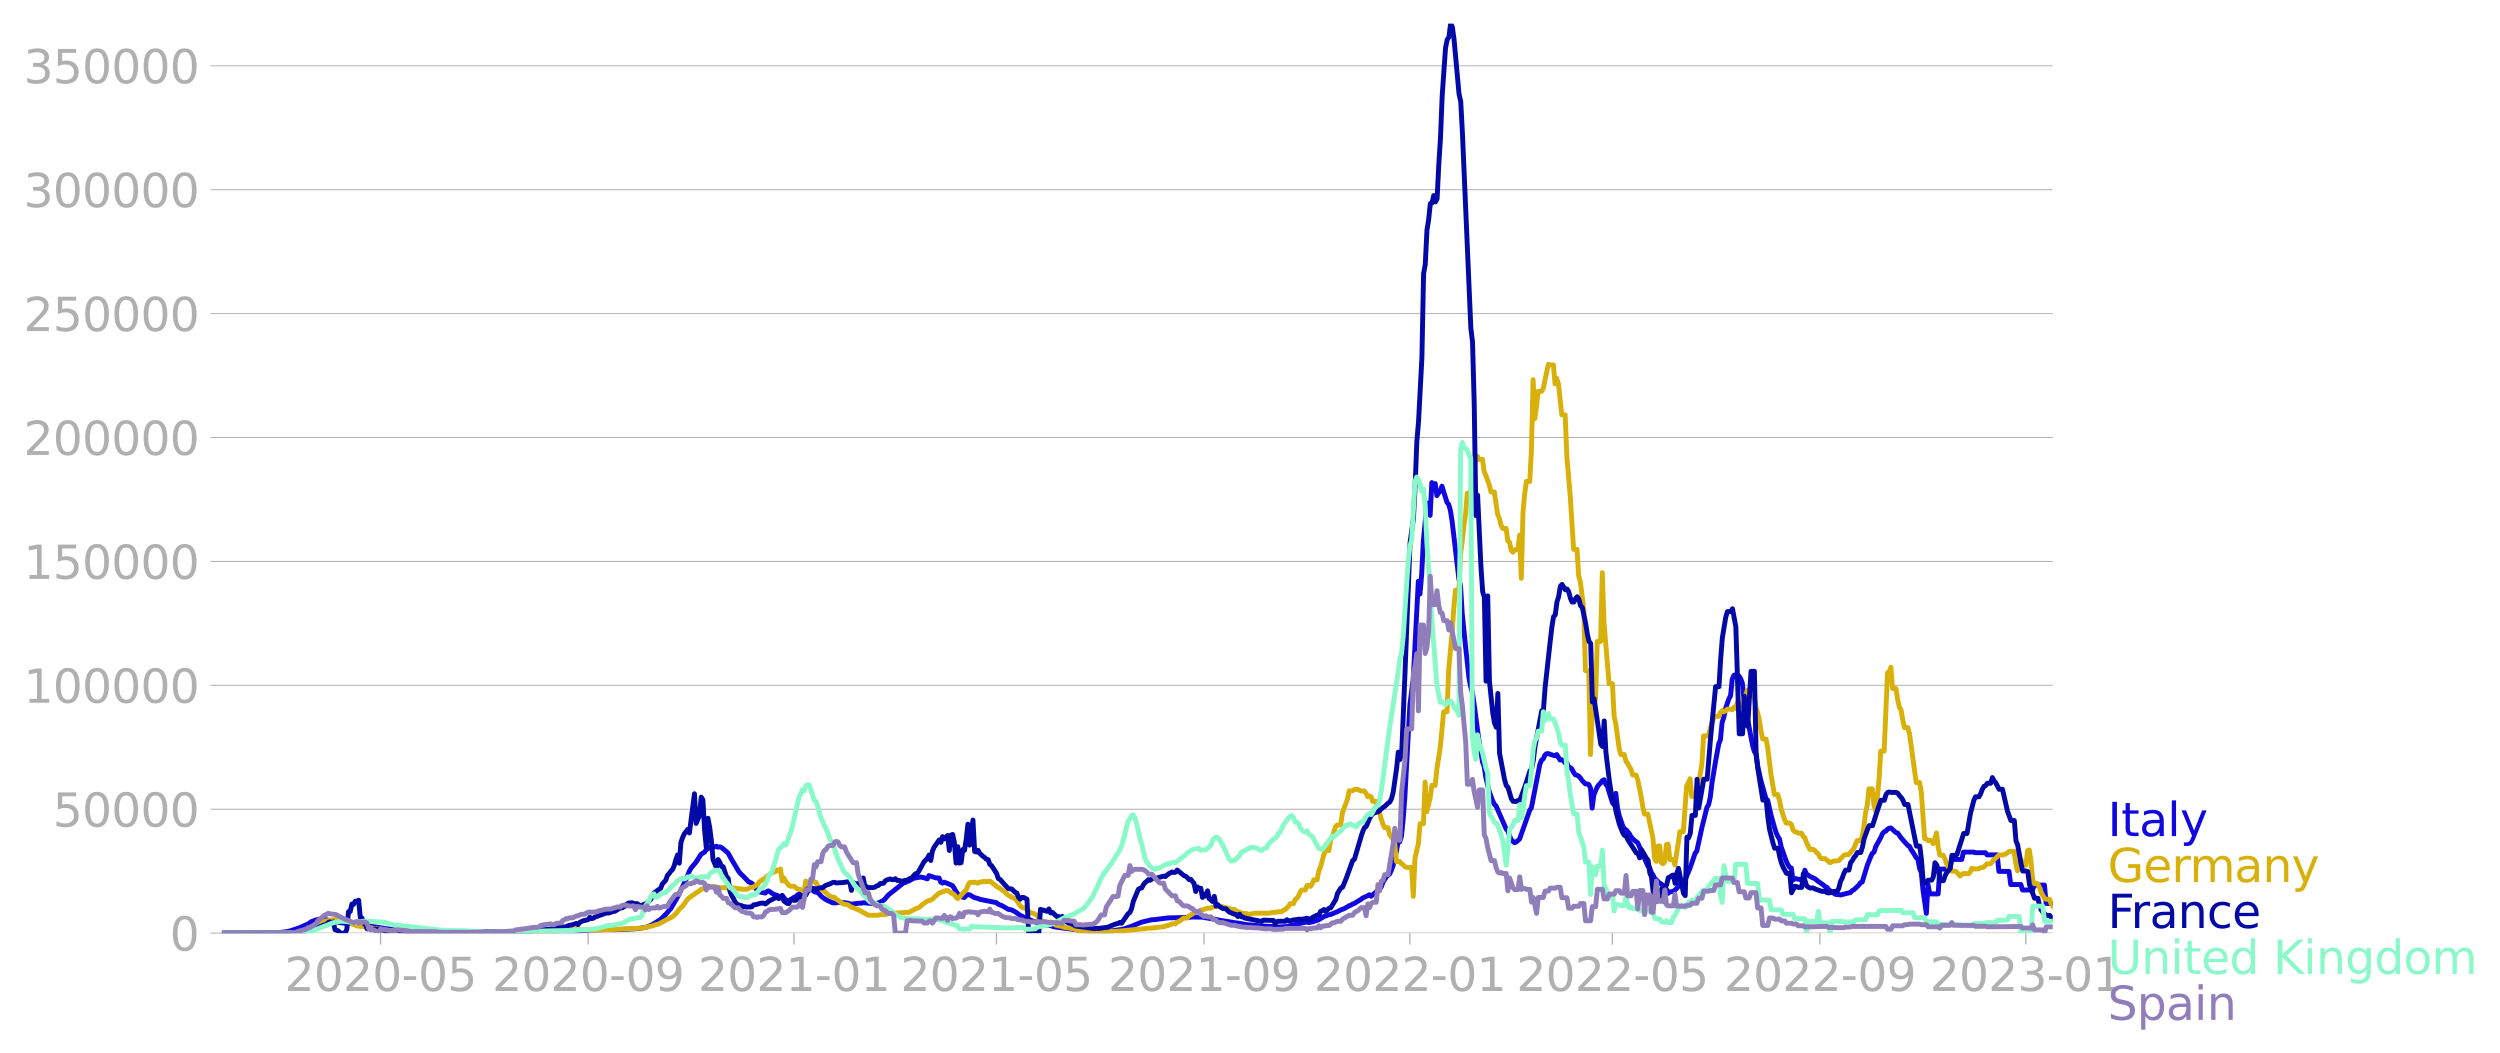 <svg xmlns="http://www.w3.org/2000/svg" xmlns:xlink="http://www.w3.org/1999/xlink" width="1015.94" height="427.929" viewBox="0 0 761.955 320.947"><defs><style>*{stroke-linejoin:round;stroke-linecap:butt}</style></defs><g id="figure_1"><path id="patch_1" d="M0 320.947h761.955V0H0v320.947z" style="fill:none"/><g id="axes_1"><path id="patch_2" d="M67.645 284.4h558V7.2h-558v277.2z" style="fill:none"/><g id="matplotlib.axis_1"><g id="xtick_1"><g id="line2d_1"><defs><path id="m3859960d89" d="M0 0v3.5" style="stroke:#b0b0b0;stroke-width:.4"/></defs><use xlink:href="#m3859960d89" x="115.988" y="284.4" style="fill:#b0b0b0;stroke:#b0b0b0;stroke-width:.4"/></g><g id="text_1" style="fill:#b0b0b0" transform="matrix(.14 0 0 -.14 86.74 302.038)"><defs><path id="DejaVuSans-32" d="M1228 531h2203V0H469v531q359 372 979 998 621 627 780 809 303 340 423 576 121 236 121 464 0 372-261 606-261 235-680 235-297 0-627-103-329-103-704-313v638q381 153 712 231 332 78 607 78 725 0 1156-363 431-362 431-968 0-288-108-546-107-257-392-607-78-91-497-524-418-433-1181-1211z" transform="scale(.016)"/><path id="DejaVuSans-30" d="M2034 4250q-487 0-733-480-245-479-245-1442 0-959 245-1439 246-480 733-480 491 0 736 480 246 480 246 1439 0 963-246 1442-245 480-736 480zm0 500q785 0 1199-621 414-620 414-1801 0-1178-414-1799Q2819-91 2034-91q-784 0-1198 620-414 621-414 1799 0 1181 414 1801 414 621 1198 621z" transform="scale(.016)"/><path id="DejaVuSans-2d" d="M313 2009h1684v-512H313v512z" transform="scale(.016)"/><path id="DejaVuSans-35" d="M691 4666h2478v-532H1269V2991q137 47 274 70 138 23 276 23 781 0 1237-428 457-428 457-1159 0-753-469-1171Q2575-91 1722-91q-294 0-599 50Q819 9 494 109v635q281-153 581-228t634-75q541 0 856 284 316 284 316 772 0 487-316 771-315 285-856 285-253 0-505-56-251-56-513-175v2344z" transform="scale(.016)"/></defs><use xlink:href="#DejaVuSans-32"/><use xlink:href="#DejaVuSans-30" x="63.623"/><use xlink:href="#DejaVuSans-32" x="127.246"/><use xlink:href="#DejaVuSans-30" x="190.869"/><use xlink:href="#DejaVuSans-2d" x="254.492"/><use xlink:href="#DejaVuSans-30" x="290.576"/><use xlink:href="#DejaVuSans-35" x="354.199"/></g></g><g id="xtick_2"><use xlink:href="#m3859960d89" id="line2d_2" x="179.245" y="284.4" style="fill:#b0b0b0;stroke:#b0b0b0;stroke-width:.4"/><g id="text_2" style="fill:#b0b0b0" transform="matrix(.14 0 0 -.14 149.997 302.038)"><defs><path id="DejaVuSans-39" d="M703 97v575q238-113 481-172 244-59 479-59 625 0 954 420 330 420 377 1277-181-269-460-413-278-144-615-144-700 0-1108 423-408 424-408 1159 0 718 425 1152 425 435 1131 435 810 0 1236-621 427-620 427-1801 0-1103-524-1761Q2575-91 1691-91q-238 0-482 47Q966 3 703 97zm1256 1978q425 0 673 290 249 291 249 798 0 503-249 795-248 292-673 292t-673-292q-248-292-248-795 0-507 248-798 248-290 673-290z" transform="scale(.016)"/></defs><use xlink:href="#DejaVuSans-32"/><use xlink:href="#DejaVuSans-30" x="63.623"/><use xlink:href="#DejaVuSans-32" x="127.246"/><use xlink:href="#DejaVuSans-30" x="190.869"/><use xlink:href="#DejaVuSans-2d" x="254.492"/><use xlink:href="#DejaVuSans-30" x="290.576"/><use xlink:href="#DejaVuSans-39" x="354.199"/></g></g><g id="xtick_3"><use xlink:href="#m3859960d89" id="line2d_3" x="241.988" y="284.4" style="fill:#b0b0b0;stroke:#b0b0b0;stroke-width:.4"/><g id="text_3" style="fill:#b0b0b0" transform="matrix(.14 0 0 -.14 212.74 302.038)"><defs><path id="DejaVuSans-31" d="M794 531h1031v3560L703 3866v575l1116 225h631V531h1031V0H794v531z" transform="scale(.016)"/></defs><use xlink:href="#DejaVuSans-32"/><use xlink:href="#DejaVuSans-30" x="63.623"/><use xlink:href="#DejaVuSans-32" x="127.246"/><use xlink:href="#DejaVuSans-31" x="190.869"/><use xlink:href="#DejaVuSans-2d" x="254.492"/><use xlink:href="#DejaVuSans-30" x="290.576"/><use xlink:href="#DejaVuSans-31" x="354.199"/></g></g><g id="xtick_4"><use xlink:href="#m3859960d89" id="line2d_4" x="303.702" y="284.4" style="fill:#b0b0b0;stroke:#b0b0b0;stroke-width:.4"/><g id="text_4" style="fill:#b0b0b0" transform="matrix(.14 0 0 -.14 274.454 302.038)"><use xlink:href="#DejaVuSans-32"/><use xlink:href="#DejaVuSans-30" x="63.623"/><use xlink:href="#DejaVuSans-32" x="127.246"/><use xlink:href="#DejaVuSans-31" x="190.869"/><use xlink:href="#DejaVuSans-2d" x="254.492"/><use xlink:href="#DejaVuSans-30" x="290.576"/><use xlink:href="#DejaVuSans-35" x="354.199"/></g></g><g id="xtick_5"><use xlink:href="#m3859960d89" id="line2d_5" x="366.959" y="284.4" style="fill:#b0b0b0;stroke:#b0b0b0;stroke-width:.4"/><g id="text_5" style="fill:#b0b0b0" transform="matrix(.14 0 0 -.14 337.711 302.038)"><use xlink:href="#DejaVuSans-32"/><use xlink:href="#DejaVuSans-30" x="63.623"/><use xlink:href="#DejaVuSans-32" x="127.246"/><use xlink:href="#DejaVuSans-31" x="190.869"/><use xlink:href="#DejaVuSans-2d" x="254.492"/><use xlink:href="#DejaVuSans-30" x="290.576"/><use xlink:href="#DejaVuSans-39" x="354.199"/></g></g><g id="xtick_6"><use xlink:href="#m3859960d89" id="line2d_6" x="429.702" y="284.4" style="fill:#b0b0b0;stroke:#b0b0b0;stroke-width:.4"/><g id="text_6" style="fill:#b0b0b0" transform="matrix(.14 0 0 -.14 400.454 302.038)"><use xlink:href="#DejaVuSans-32"/><use xlink:href="#DejaVuSans-30" x="63.623"/><use xlink:href="#DejaVuSans-32" x="127.246"/><use xlink:href="#DejaVuSans-32" x="190.869"/><use xlink:href="#DejaVuSans-2d" x="254.492"/><use xlink:href="#DejaVuSans-30" x="290.576"/><use xlink:href="#DejaVuSans-31" x="354.199"/></g></g><g id="xtick_7"><use xlink:href="#m3859960d89" id="line2d_7" x="491.416" y="284.4" style="fill:#b0b0b0;stroke:#b0b0b0;stroke-width:.4"/><g id="text_7" style="fill:#b0b0b0" transform="matrix(.14 0 0 -.14 462.168 302.038)"><use xlink:href="#DejaVuSans-32"/><use xlink:href="#DejaVuSans-30" x="63.623"/><use xlink:href="#DejaVuSans-32" x="127.246"/><use xlink:href="#DejaVuSans-32" x="190.869"/><use xlink:href="#DejaVuSans-2d" x="254.492"/><use xlink:href="#DejaVuSans-30" x="290.576"/><use xlink:href="#DejaVuSans-35" x="354.199"/></g></g><g id="xtick_8"><use xlink:href="#m3859960d89" id="line2d_8" x="554.674" y="284.4" style="fill:#b0b0b0;stroke:#b0b0b0;stroke-width:.4"/><g id="text_8" style="fill:#b0b0b0" transform="matrix(.14 0 0 -.14 525.426 302.038)"><use xlink:href="#DejaVuSans-32"/><use xlink:href="#DejaVuSans-30" x="63.623"/><use xlink:href="#DejaVuSans-32" x="127.246"/><use xlink:href="#DejaVuSans-32" x="190.869"/><use xlink:href="#DejaVuSans-2d" x="254.492"/><use xlink:href="#DejaVuSans-30" x="290.576"/><use xlink:href="#DejaVuSans-39" x="354.199"/></g></g><g id="xtick_9"><use xlink:href="#m3859960d89" id="line2d_9" x="617.416" y="284.4" style="fill:#b0b0b0;stroke:#b0b0b0;stroke-width:.4"/><g id="text_9" style="fill:#b0b0b0" transform="matrix(.14 0 0 -.14 588.168 302.038)"><defs><path id="DejaVuSans-33" d="M2597 2516q453-97 707-404 255-306 255-756 0-690-475-1069Q2609-91 1734-91q-293 0-604 58T488 141v609q262-153 574-231 313-78 654-78 593 0 904 234t311 681q0 413-289 645-289 233-804 233h-544v519h569q465 0 712 186t247 536q0 359-255 551-254 193-729 193-260 0-557-57-297-56-653-174v562q360 100 674 150t592 50q719 0 1137-327 419-326 419-882 0-388-222-655t-631-370z" transform="scale(.016)"/></defs><use xlink:href="#DejaVuSans-32"/><use xlink:href="#DejaVuSans-30" x="63.623"/><use xlink:href="#DejaVuSans-32" x="127.246"/><use xlink:href="#DejaVuSans-33" x="190.869"/><use xlink:href="#DejaVuSans-2d" x="254.492"/><use xlink:href="#DejaVuSans-30" x="290.576"/><use xlink:href="#DejaVuSans-31" x="354.199"/></g></g></g><g id="matplotlib.axis_2"><g id="ytick_1"><path id="line2d_10" d="M67.645 284.4h558" clip-path="url(#p4108b9845e)" style="fill:none;stroke:#b0b0b0;stroke-width:.3;stroke-linecap:square"/><g id="line2d_11"><defs><path id="maf54901542" d="M0 0h-3.5" style="stroke:#b0b0b0;stroke-width:.3"/></defs><use xlink:href="#maf54901542" x="67.645" y="284.4" style="fill:#b0b0b0;stroke:#b0b0b0;stroke-width:.3"/></g><use xlink:href="#DejaVuSans-30" id="text_10" style="fill:#b0b0b0" transform="matrix(.14 0 0 -.14 51.737 289.719)"/></g><g id="ytick_2"><path id="line2d_12" d="M67.645 246.636h558" clip-path="url(#p4108b9845e)" style="fill:none;stroke:#b0b0b0;stroke-width:.3;stroke-linecap:square"/><use xlink:href="#maf54901542" id="line2d_13" x="67.645" y="246.636" style="fill:#b0b0b0;stroke:#b0b0b0;stroke-width:.3"/><g id="text_11" style="fill:#b0b0b0" transform="matrix(.14 0 0 -.14 16.108 251.955)"><use xlink:href="#DejaVuSans-35"/><use xlink:href="#DejaVuSans-30" x="63.623"/><use xlink:href="#DejaVuSans-30" x="127.246"/><use xlink:href="#DejaVuSans-30" x="190.869"/><use xlink:href="#DejaVuSans-30" x="254.492"/></g></g><g id="ytick_3"><path id="line2d_14" d="M67.645 208.872h558" clip-path="url(#p4108b9845e)" style="fill:none;stroke:#b0b0b0;stroke-width:.3;stroke-linecap:square"/><use xlink:href="#maf54901542" id="line2d_15" x="67.645" y="208.872" style="fill:#b0b0b0;stroke:#b0b0b0;stroke-width:.3"/><g id="text_12" style="fill:#b0b0b0" transform="matrix(.14 0 0 -.14 7.2 214.191)"><use xlink:href="#DejaVuSans-31"/><use xlink:href="#DejaVuSans-30" x="63.623"/><use xlink:href="#DejaVuSans-30" x="127.246"/><use xlink:href="#DejaVuSans-30" x="190.869"/><use xlink:href="#DejaVuSans-30" x="254.492"/><use xlink:href="#DejaVuSans-30" x="318.115"/></g></g><g id="ytick_4"><path id="line2d_16" d="M67.645 171.108h558" clip-path="url(#p4108b9845e)" style="fill:none;stroke:#b0b0b0;stroke-width:.3;stroke-linecap:square"/><use xlink:href="#maf54901542" id="line2d_17" x="67.645" y="171.108" style="fill:#b0b0b0;stroke:#b0b0b0;stroke-width:.3"/><g id="text_13" style="fill:#b0b0b0" transform="matrix(.14 0 0 -.14 7.2 176.427)"><use xlink:href="#DejaVuSans-31"/><use xlink:href="#DejaVuSans-35" x="63.623"/><use xlink:href="#DejaVuSans-30" x="127.246"/><use xlink:href="#DejaVuSans-30" x="190.869"/><use xlink:href="#DejaVuSans-30" x="254.492"/><use xlink:href="#DejaVuSans-30" x="318.115"/></g></g><g id="ytick_5"><path id="line2d_18" d="M67.645 133.344h558" clip-path="url(#p4108b9845e)" style="fill:none;stroke:#b0b0b0;stroke-width:.3;stroke-linecap:square"/><use xlink:href="#maf54901542" id="line2d_19" x="67.645" y="133.344" style="fill:#b0b0b0;stroke:#b0b0b0;stroke-width:.3"/><g id="text_14" style="fill:#b0b0b0" transform="matrix(.14 0 0 -.14 7.2 138.663)"><use xlink:href="#DejaVuSans-32"/><use xlink:href="#DejaVuSans-30" x="63.623"/><use xlink:href="#DejaVuSans-30" x="127.246"/><use xlink:href="#DejaVuSans-30" x="190.869"/><use xlink:href="#DejaVuSans-30" x="254.492"/><use xlink:href="#DejaVuSans-30" x="318.115"/></g></g><g id="ytick_6"><path id="line2d_20" d="M67.645 95.58h558" clip-path="url(#p4108b9845e)" style="fill:none;stroke:#b0b0b0;stroke-width:.3;stroke-linecap:square"/><use xlink:href="#maf54901542" id="line2d_21" x="67.645" y="95.581" style="fill:#b0b0b0;stroke:#b0b0b0;stroke-width:.3"/><g id="text_15" style="fill:#b0b0b0" transform="matrix(.14 0 0 -.14 7.2 100.9)"><use xlink:href="#DejaVuSans-32"/><use xlink:href="#DejaVuSans-35" x="63.623"/><use xlink:href="#DejaVuSans-30" x="127.246"/><use xlink:href="#DejaVuSans-30" x="190.869"/><use xlink:href="#DejaVuSans-30" x="254.492"/><use xlink:href="#DejaVuSans-30" x="318.115"/></g></g><g id="ytick_7"><path id="line2d_22" d="M67.645 57.817h558" clip-path="url(#p4108b9845e)" style="fill:none;stroke:#b0b0b0;stroke-width:.3;stroke-linecap:square"/><use xlink:href="#maf54901542" id="line2d_23" x="67.645" y="57.817" style="fill:#b0b0b0;stroke:#b0b0b0;stroke-width:.3"/><g id="text_16" style="fill:#b0b0b0" transform="matrix(.14 0 0 -.14 7.2 63.136)"><use xlink:href="#DejaVuSans-33"/><use xlink:href="#DejaVuSans-30" x="63.623"/><use xlink:href="#DejaVuSans-30" x="127.246"/><use xlink:href="#DejaVuSans-30" x="190.869"/><use xlink:href="#DejaVuSans-30" x="254.492"/><use xlink:href="#DejaVuSans-30" x="318.115"/></g></g><g id="ytick_8"><path id="line2d_24" d="M67.645 20.053h558" clip-path="url(#p4108b9845e)" style="fill:none;stroke:#b0b0b0;stroke-width:.3;stroke-linecap:square"/><use xlink:href="#maf54901542" id="line2d_25" x="67.645" y="20.053" style="fill:#b0b0b0;stroke:#b0b0b0;stroke-width:.3"/><g id="text_17" style="fill:#b0b0b0" transform="matrix(.14 0 0 -.14 7.2 25.372)"><use xlink:href="#DejaVuSans-33"/><use xlink:href="#DejaVuSans-35" x="63.623"/><use xlink:href="#DejaVuSans-30" x="127.246"/><use xlink:href="#DejaVuSans-30" x="190.869"/><use xlink:href="#DejaVuSans-30" x="254.492"/><use xlink:href="#DejaVuSans-30" x="318.115"/></g></g></g><path id="line2d_26" d="m67.645 284.4 15.943-.094 2.571-.19 2.057-.329 3.086-1.035 2.572-1.149 1.028-.701 1.543-.566 1.029-.204 1.542.108 2.058.421 1.542.366 1.029.158 1.543.22 2.057.092 1.029.172 1.028.179 1.543.236.514-.076 1.543.296 8.229 1.246 1.028.025 5.143.332 12.343.284 2.057.034 3.086-.035 8.743.058 11.314-.056 8.743-.251 6.171-.51 2.572-.064 2.057-.062 3.086.033 4.628-.183 2.572-.167 2.057-.338 1.028-.309 1.029-.516 2.571-1.618 1.543-1.53 1.029-1.183.514-.537 2.057-3.56 2.572-5.275 1.028-2.595.514-.932 1.543-1.84 1.543-2.422 1.029-.618.514-.74 1.029-.634.514-.335.514.276 1.029-.372.514.313.514-.142.515.194 1.542 1.272.515.478 1.028 1.876 1.029 1.734 1.028 1.742.515.707 1.028.973 1.029 1.08.514.568 1.029.481.514.487 1.029 1.53.514.58 2.057.405.514-.52.515-.133 1.542 1.053 1.029.29.514.394.515.021.514-.392 1.028 1.302 1.029.474.514-.248.515-.587.514-.342.514-.153.514-.573.515-.24 1.028-.893 1.029 1.05.514-.879.514-.472.515-.187.514.122.514.491 1.029.276.514.396.514.656 1.029.804 1.029.582 1.542.69 1.029.02.514-.175 1.029-.025 2.057.276.514.217.515.076 2.571-.299.514.025.515-.16 3.085.277.515.15 1.542-.579 1.029-.561.514-.468 1.029-1.201 3.086-2.443 1.542-1.245.515-.084.514-.287.514-.155 1.543-.861 1.543-.28.514-.083 1.029.197 1.028.365.515-.998 2.057.677 1.028.057.515 1.251.514.29.514-.285 1.029.394 1.028.45.515.24 1.543 2.532 1.542.968.515.097.514-.612.514-.267.515.026 1.542.89 1.029.246.514.25 5.143 1.037.514.433.515.27.514.138 2.057 1.187 1.029.186 1.028.529 1.543 1.103 2.057.972 2.057.905 1.543.405 2.057.592 1.543.264 1.029.363 2.057.293 5.657.72 4.629.39 2.571-.023 2.572-.119 3.6-.528 2.571-.882 3.086-1.253 1.543-.379 1.542-.369 1.029-.042 1.543-.21 1.543-.196 1.028-.12 6.172-.134 1.028-.128 3.086.053 2.057.356 2.572.446 1.542.295 2.058.297 1.542.272 1.543.203 2.057.39 2.572.23 3.086.232 4.628.269 2.057-.148 5.657-1.293.515-.03.514.131 1.029-.176 2.057-.684 1.543-.962 1.542-.57.515-.07 2.057-.844 1.028-.555 1.029-.37 1.029-.582.514-.338.514-.143.514-.348.515-.169 2.057-1.265.514-.405 1.543-.711.514-.31.515.463 1.028-.85 2.057-1.897.515-1.466 1.028-1.635.514-.549.515-.378.514-1.091.514-1.418 1.029-4.365.514-2.884.514-.062.515-1.575.514-5.127.514-6.656 1.543-28.328 1.029-7.93 1.543-29.783.514 3.88.514-6.073.514-10.197 1.029-10.687.514-.768.515 3.76.514-9.988.514.496.514-.196.515 3.67.514-.82.514-.514.515-1.542 1.542 4.947.515.617.514 1.818.514 3.24 2.057 17.518.515 2.162.514 8.413 1.029 10.218 1.028 9.46.514 2.716.515 1.73.514 3.33 1.543 11.636 1.028 6.212.515 1.383.514 3.389 1.029 4.31 1.028 2.732.514 1.094.515.463 3.085 7.06.515.669 1.028 2.613 1.029.93.514-.216 1.029-.906 3.085-8.756.515-.76 2.571-13.257.514-1.244.515-.405.514-1.132.514-.454.515-.03 1.028.36 1.029.305.514-.366 1.029 1.644.514-.07.514.346.514.605.515.025.514 1.228.514.164.515.458.514 1.014.514.754.514.118.515.283.514.524.514.788 1.029 1.063.514-.012.514.18.515 1.092.514 6.12.514-4.084 1.029-2.355.514-.701.514-.496.515-.722.514-.287.514 1.296.515.643 1.028 3.384.514 1.646.515.67.514-3.498.514 4.4.515 2.3 1.028 3.05.514 1.119.515.178 1.028 1.205.515.996 1.028 1.056 1.029.77 3.085 7.073.515.405.514 1.531.514.732.515 1.063 1.542 1.486.515.235 1.028 1.225.515.34.514 1.308.514-.452 1.029-.124 1.028-.86.515-.627.514-1.33.514.039.514-.41.515-.22 1.543-3.746 1.542-4.49.515-.673 1.543-7.105 1.542-6.173.515-.876.514-2.254.514-4.38 1.029-6.18 1.028-5.683.515-1.28.514-5.271.514-1.571.515-2.606 1.028-3.013.514-.933.515-5.058.514-1.191.514-.17.515-.026.514.423.514.811.514 1.356.515 5.58 1.028 5.151 1.543 8.155.514 1.847.515.856.514 3.501 1.029 4.652 1.542 5.476.515.496 1.028 4.53 1.029 3.677.514 1.65.514 1.144.515.814.514 2.376 1.543 4.35.514 1.102.514.777.515.225.514 3.683.514-.492 2.057.378.515-.056.514-2.85.514 1.173 1.029.707 1.028.476.515.223 1.028.846 1.543 1.07.514.48.515.188.514.673 1.029.801 1.028.663.514.14.515-.07.514.183 3.086-.75.514-.565.514-.252 1.543-1.455.514-.724.515-.189 1.543-5.081 1.028-2.6.514-1.091.515-.358.514-1.66 1.543-2.8.514-1.15.514-.597.515-.191.514-.61.514-.272.515-.093 1.542 1.408.515.114 1.028 1.468 2.057 2.319.515.261.514 1.04.514.72 1.029 1.714.514.536.514 2.757.515 1.253.514 5.256 1.029 7.206.514-8.842.514 2.892h2.572l.514-7.574h3.086l.514-2.93h3.086l.514-2.243h3.086l.514.184h3.086l.514.658h3.086l.514 5.038h3.086l.514 3.998h3.086l.514 1.67h3.086l.514-1.497h3.086l.514 5.601h2.057" clip-path="url(#p4108b9845e)" style="fill:none;stroke:#1007e1;stroke-width:1.5;stroke-linecap:square"/><path id="line2d_27" d="m67.645 284.4 21.086-.107 2.057-.154 1.543-.265 1.543-.405 1.028-.457.514-.098 3.6-2.176 3.6-.564 3.086.786.514.336 1.543.476 1.029.437 3.6.405 1.028.245 5.658.789 1.028.013 6.172.252 1.542.063 13.886.088 2.572-.13 3.6.126 11.314-.02 4.628-.139 9.772-.433 1.543-.1 8.228.102 1.543-.093 2.057-.076 6.686-.332 2.057-.104 3.086-.652 1.028-.362 1.029-.277 1.543-.831 1.028-.563 1.029-.497.514-.265 1.029-.924 1.028-1.345 1.029-.96 1.543-2.19 1.028-.793 2.058-1.384.514-.304.514-.469 1.029-.335.514.002 1.029-.34.514-.219.514.101.514-.1.515.274 1.028.198 1.543-.146.514.13 2.058.01 2.057.317.514-.005.514.147 1.029-.045.514-.175.514-.341 1.029-.174.514-.383.515-.176 1.028-1.246.514-.262.515-.435.514-.04.514-.747 2.057-1.357.515-.03.514-.55.514.322.515-.568.514 3.644.514-.937.514.972 1.029 1.328.514.246 1.029-.038 1.028.843 1.543.36.515.665.514-3.436.514 1.178.514-.715.515-.286.514-.098 1.029.31.514 1.022.514.65.514.33.515.578.514.154 1.029.906.514.486 1.028.42.515.044.514.535 1.543 1.02.514.442 1.543.268 1.029.738 1.028.318.514.278.515.116 3.085 1.729 3.086.012.514-.168 1.543-.046 1.029-.275 1.543-.126 1.543-.12 1.028-.041 2.057-.1 2.572-1.306.514-.132 1.543-1.304 1.028-.68 1.029-.336.514-.256 1.029-.997 1.028-.85 1.543-.59.515-.178.514-.034.514.253.514.537.515.149.514.287.514.796.515.42.514-.386 1.543-1.767.514-.423.514-1.297.515-.973 1.542-.151 1.029.324.514-.344.515-.01.514-.185 1.543.038.514-.147.514.286.515.516.514.347.514.48 1.029.565 1.543 1.125.514.63 1.543.984.514.152.514.338.515.489 1.028 1.612.514.448 1.029.37 1.543 1.247 1.028.28 1.029.543.514.907.515.646 1.028.329.514.309 1.029.09.514-.248.515.18 1.028.793 1.029.245.514.063 1.029.336 3.085.537 1.543.554 1.029-.028 6.171.356.514.058.515-.132 3.6-.126 1.543-.155 4.628-.432 1.029-.089 1.028-.1 1.029-.174h1.028l1.029-.14 2.057-.237h.514l.515-.235 1.028-.23 1.029-.457h1.028l.515-.537.514-.155 1.543-1.056h1.028l.515-.681.514-.198 1.543-1.102h1.028l.515-.482h.514l1.543-.57h1.028l.515-.298 1.543-.294.514.138h1.028l.515.212 1.028.163 1.029.48h1.028l.515.443 2.057.775h1.028l.515.212.514.054 1.543-.343 4.628.004.515-.195 1.543-.136.514-.118h1.028l.515-.443.514-.194 1.029-.95.514-.87h1.028l.515-1.269.514-.4.514-.668.515-1.29.514-.55h1.028l.515-1.364.514-.036.514.303.515-.638.514-1.343h1.028l.515-2.694.514-1.19 1.029-3.832.514-1.243h1.028l.515-3.143.514-1.102 1.029-3.057.514-.467h1.028l.515-3.788 1.543-4.092.514-2.53h1.028l.515-.387 1.028-.08 1.029.52h1.028l.515.7.514 1.046.514-.26.515.28.514 1.41h1.028l.515 2.839.514.565.514 1.974.515 1.504.514 1.113h1.028l.515 2.141 1.028 1.407.515 1.267.514 5.5h1.028l.515.711.514.253.514.606.515.233h1.542l.515 8.81.514-11.668 1.029-4.364.514-6.078h1.028l.515-12.699.514 9.013 1.029-4.164.514-3.872h1.028l.515-5.069 1.028-6.539 1.029-10.796h1.028l.515-12.907 1.028-11.245.515-7.51.514-5.394h1.028l.515-11.022.514-3.848.514-4.801.515-3.559.514-6.332h1.028l.515-6.453.514-.75.514-2.779.515-1.267.514.935h1.028l.515 3.76.514 1.117 1.029 2.86.514 2.172h1.028l1.029 6.875.514 1.179.515 2.082.514 1.004h1.028l.515 3.767.514.41.514 2.442.515.61.514-.74h1.028l.515-4.47.514 13.176.514-20.096.515-5.619.514-3.802h1.028l.515-9.554.514-21.46.514 11.876.515-3.472.514-4.857h1.028l.515-.892 1.543-7.314.514.145h1.028l.515 5.783.514-1.648.514 1.646 1.029 9.436h1.028l.515 12.852 1.028 11.917 1.029 16.232h1.028l.515 8.06.514 1.9 1.029 8.096.514 18.91h1.028l.515 25.565.514-12.342 1.029-4.665.514-17.45h1.028l.515-20.968.514 15.147 1.543 18.693h1.028l.515 9.85.514 2.512 1.029 7.441.514 1.784h1.028l.515 2.046.514.642.514 1.038.515.778.514 1.734h1.028l.515 1.487 1.028 4.992.515 3.263.514 2.168h1.028l1.543 7.294.515 6.335.514.793.514-4.687h.514l.515 5.119.514.275.514-.628.515-5.233.514-.122.514 4.687h1.029l.514 1.691 1.543-10.144h1.028l1.029-14.063.514-.83.515-1.241.514 5.369h1.028l1.029-3.642 1.029-6.161.514-8.64h1.028l.515-.316.514-2.075 1.029-3.024.514-.53h1.028l.515-1.176.514-.557.514.348.515-.295.514-.5h1.028l.515.175.514-.78.514.336.515-1.807.514.867h1.028l.515-2.55.514-.643.514-1.445.515 1.675.514.203h1.028l.515 3.348.514 1.642.514 2.074.515 3.506.514 2.484h1.028l.515 2.713 1.028 8.295 1.029 5.91h1.028l.515 1.86.514 2.59 1.029 3.205.514 1.043h1.028l.515.406.514 1.613.514.577.515.13.514.336h1.028l.515 1.026.514.36.514 1.56 1.029 2.035h1.028l.515.336.514.637.514.393.515 1.057.514.369h1.028l1.543 1.239 1.029-.51 1.543-.088 1.543-1.563.514-.297h1.028l1.029-1.269.514-.584 1.029-2.43h1.028l.515-1.116.514-3.134.514-4.218.515-2.361.514-4.917h1.028l.515 5.067.514 1.665.514-4.07.515-5.787.514-8.388h1.028l1.029-23.84.514-.347.515-1.372.514 6.465h1.028l.515 3.318.514 2.426.514.72.515 3.065.514 2.364h1.028l.515 1.82 2.057 14.945h1.028l.515 2.904 1.028 14.221.515.03.514.524h1.028l.515.956.514-1.35.514-1.926.515 4.311.514 2.475h1.028l.515 1.131.514 1.498.514.994 1.029 1.238h1.028l.515.329 1.028 1.167.515-.516.514-.262 1.543.07.514-.527.514-1.13.515.213 1.542-.044.515-.34.514-.025.514-.17 1.029-1.03h1.028l.515-.541.514-.751.514-.323 1.029-1.025h1.028l1.029-.292 1.029-.79 1.028-.078h.514l.515 3.701.514 2.254.514-.855.515-2.757.514 1.892h1.028l.515-4.4.514-.218.514 3.431.515 5.677.514 1.158h1.028l.515 1.106.514 1.513 1.029 1.86.514.276h1.028l.515 1.437.514.72h0" clip-path="url(#p4108b9845e)" style="fill:none;stroke:#d8b009;stroke-width:1.5;stroke-linecap:square"/><path id="line2d_28" d="m67.645 284.4 20.571-.107 2.572-.224 2.057-.309 2.057-.435 1.029-.375 1.028-.299 2.057-.79.515-.107.514-.581.514-.203.515.196.514-.155.514 2.344 1.029.372.514.673h1.543l.514-1.151.514-5.384.515-.052.514-2.259.514.07.515-.949.514-.035.514-.255.514 5.358.515.075.514 1.595.514.152.515 1.541.514-.1.514.23.514.05 1.029-.184.514.351.515-.316.514.247 1.028.125 1.029.554.514-.603 1.543.08 1.543.077.514.39 7.2.19.515-.332.514.017 1.028-.207 1.029.089.514.367 1.029-.109.514.132 1.543-.127.514-.415.515.43 2.571-.017 3.086-.017 2.571.023.514.081 2.058-.135 1.028.088 1.543-.087 2.571.02h1.029l2.571-.005 3.086-.223 1.543-.06 1.543-.098 1.543-.092 4.628-.505 1.029-.172 1.028-.664.515.445 1.028-.204 1.029-.45.514-.029 1.543-.489.514.378.515-.693 1.028-.503 1.029-.192.514-.163.514-.734.515.443.514-.133.514-.339 3.6-1.293.514.073 1.029-.34.514-.18.515-.05.514-.4.514-.24.514-.453.515.085 1.028-.564.515-.612.514-.31 1.028-.081 1.029.358.514-.122 1.029.706 1.028-.449.515-.144.514-.357 1.029-.967 1.028-2.024 2.057-1.445.515-1.333 1.028-1.086.514-1.494.515-.547.514-.729.514-.48.515-1.192.514-1.858.514-1.416.514 2.506.515-6.336.514-1.52.514-1.094 1.029-1.343.514 1.097 1.543-11.954.514 9.028 1.029-2.445.514-5.562.514.821.515 9.136.514 5.393.514-8.904.515 2.726.514 3.972.514 5.902 1.029 2.454.514-2.48.514.815.515 1.27.514.094 1.028 3.059.515.538.514 3.85.514 1.304.515.84.514 1.132.514.56.514.364 1.029.24.514.273.515.024.514.136 1.543-.075.514-.604 1.029-.166 1.028-.328 1.029-.04.514.25.514-.328.515-.488 2.057-1.075.514-.014.514.295 1.029-.832.514 1.547 1.029.738.514.04.514-1.244 1.029.283.514-.04.514-.392.515-.105.514-1.008.514.144.515-.19.514-.055.514-1.803.514-.373 1.029.145 1.029.182 1.542-.365.515.002.514-.46.514-.305 1.029-.365 1.028-.484.515-.054.514.203 2.057-.124 1.543-.236.514.059.515 2.567.514-2.414.514.373 1.029-.036.514.466.514.107.515-2.272.514 2.687.514-.07.514.328 1.543-.029.515-.155.514-.37.514-.122.514-.58 1.029-.091.514-.7.515-.312 1.028-.305.514.225.515-.008.514-.289.514.509.515.014 1.028.262 1.029-.292.514-.033 1.029-.61.514-.17.514-.687.514-.498.515-.1.514-.739 1.543-2.792 1.028-1.057.515-1.007.514 1.654.514-2.9.515-1.142 1.542-2.213.515.724.514-1.73.514.685 1.029-1.06.514 4.582.514-4.695.515-.182.514 2.446.514 6.271.515-5.001.514 5.019.514-.134.514-4.02.515.241.514-3.353.514-4.594.515 6.365 1.028-7.634.514 9.551.515.199.514-.534.514.926 1.029.945.514.348.514.526.515.081.514 1.484.514.365 1.543 2.359.514 1.573.515.237 1.543 1.76 1.028 1.085 1.029.136 1.028.981.515.243.514 1.306.514.55.514-.53.515-.005 1.028.54.515 10.342h3.085l.515-7.246 2.057.602.514-.723.514 1.22.515-.176 1.542 1.368.515-.087.514.413.514-.455.515 1.196 1.028.621.514.238.515.052 1.543.832 5.657.762.514-.128.514.103 3.086-.397 1.029-.484 1.542-.571.515-.05.514-.364.514.284 2.057-2.967.515-.315.514-1.215.514-2.171 1.543-3.696.514-.292.515-.132.514-.961.514-.686.515-.359.514-.529.514.203 1.029-.825.514.305 2.571-.755.515.148 1.028-.879 1.029-.511.514.154.514-.087.515-.667 2.057 1.685.514.185.514.428.515.592.514-.085 1.029 1.298.514 2.426.514-1.394.514.396.515.025.514 2.793.514-1.017.515.597.514-1.594.514 2.406.514.347.515.5.514-1.565.514 2.934.515-.428.514.562 1.028.65 1.029.088.514.598.515.403 1.542.655.515.084.514.613.514-.728.515.764.514.116.514.281 5.143 1.038.514-.376 3.086.08.514.876.515-.48.514-.15 2.057.016.514-.483.515.364.514-.029 1.028-.28 1.029-.101.514-.108 1.029.016 1.543-.311.514.503 1.543-.983 1.028-.483.515-.038.514-1.129.514-.176.515-.35.514.56 1.028-.967.515-.115 1.543-2.534.514-1.876 1.028-1.648.515-.22 1.028-2.47 2.057-5.667.515-.347 2.057-7.001.514-1.551.514-1.14.515-.333 1.028-2.451.515-.911.514-.571 1.028-.448.515-.05 1.543-1.375.514-.322 1.028-.997.515-.327.514-1.022.514-2.006 1.029-7.198.514-4.971.514 2.241.515-1.656 1.028-24.905 1.543-39.651 1.029-7.31.514-9.944.514-13.39.515-6.08 1.028-19.485.514-25.643.515-2.854.514-10.45.514-3.19.515-4.909.514-.16.514-2.259.514 1.939.515-.941.514-10.407.514-8.058.515-12.832 1.028-14.72.514-2.537.515-.736.514-4.109.514.954.515 3.638 1.028 11.23.514 5.63.515 2.269.514 9.56 2.571 59.522.515 4.273.514 18.994.514 33.88.515-6.25 1.028 21.981.514 7.431.515 1.752.514 25.542.514-25.989.515 25.973 1.028 9.765.514 2.972.515 1.309.514-10.31.514 18.274 1.543 8.082.514 1.77.515.51 1.028 3.485.515.778 1.028.035.514-.294.515-.06 1.543-4.106 1.542-4.809.515-.68.514-2.555.514-4.169 2.057-10.99.515-.206.514-6.884 1.543-13.946.514-4.468.514-3.118.515-.569.514-3.936.514-1.615.515-3.147.514-.587 1.028 1.652.515-.25.514.855.514 1.955.515 1.15.514.005.514-1.043.514-.581.515.71.514 2.049.514.482 1.029 4.864.514 3.258.514 2.267.515.618.514 17.832.514-1.001 2.057 13.933.515.62.514-7.769.514 9.494 1.029 8.58.514 3.354.514 2.399.515.572.514 3.278 1.029 3.818 1.028 2.618.514.799.515.15.514 1.15 2.571 4.003.515.152.514 1.374.514-2.578 1.543 2.667.514.634.515 3.84.514 1.235.514 4.569.515.713.514 2.107.514-.116.514.057.515-3.703 1.028-.78.515-.447.514-2.19.514-.172.514-.443.515-.167.514 2.536.514-2.987.515-1.594 1.542 7.644.515.668.514-17.797.514.203.515-1.395.514-5.452 1.028-.01.515-11 .514 8.75 1.543-8.79h1.028l1.029-12.433 1.543-15.753h1.028l.515-8.47.514-6.431 1.029-6.244.514-1.74h1.028l.515-.873 1.028 5.496 1.029 32.617h1.028l.515-11.476 1.028 9.213 1.029-16.772h1.028l.515 24.588.514 4.993 1.543 9.661h1.028l.515 5.38.514 3.615 1.029 4.06.514 1.62h1.028l.515 2.675.514 1.8.514 1.314 1.029 1.853h1.028l.515 5.942 1.028-1.987.515.078.514.268h1.028l.515-4.158.514 2.13.514 1.566.515.4.514.233h1.028l.515.322 2.057.704h1.028l.515.41.514.08 1.029-.193.514-.29h1.028l.515-.927.514-2.052.514-1.02.515-1.448.514-1.035h1.028l.515-2.264.514-.636.514-.937.515-.559.514-.953h1.028l.515-1.658.514-2.522 1.029-2.86.514-1.158h1.028l1.543-4.814 1.029-2.92h1.028l.515-1.784.514-.604.514-.136.515.139 1.542-.02.515.268.514.768.514.527.515.802.514 1.323h1.028l2.058 10.161.514 2.514h1.028l.515 4.227.514 6.436.514.656 1.029-.93h1.028l.515-.94.514-4.374.514.679.515 1.617.514 3.176h1.028l.515-1.518.514-.97 1.029-1.221.514-4.012h1.028l.515-.25 2.057-6.426h1.028l1.029-6.074 1.029-3.968.514-1.12h1.028l.515-.89.514-1.34.514-.952.515-.236.514-.716h1.028l.515-1.727.514.98.514.61 1.029 1.975h1.028l1.543 6.76 1.029 2.764h1.028l.515 6.18.514 1.269 1.029 5.78.514 2.162h1.028l.515.179.514 3.98 1.543 4.145h1.028l.515 2.36.514 1.233.514.689 1.029.932h1.028l.515.69.514.365h0" clip-path="url(#p4108b9845e)" style="fill:none;stroke:#0309a6;stroke-width:1.5;stroke-linecap:square"/><path id="line2d_29" d="m67.645 284.4 21.6-.075 4.629-.436 1.542-.28 4.629-1.76 1.543-.626 2.057-.428 1.029-.019 3.085.378 2.057-.27 1.543-.16 5.143.3 1.029.197 1.543.415 1.028.298 1.029.048 1.028.09 1.029.181 1.028.063 1.029.145 8.743.99 4.114.182 3.086.032 6.171.361 1.029.09 2.571-.065 1.029-.07 5.143-.148 1.028.083 14.915-.323 1.542.02 6.686-.465 4.114-1.06 1.029-.033 1.029-.195 2.057-.434 1.028-.432 1.029-.624 1.028-.37.515.036.514-.24 1.029-.132.514-.012.514-.737.514-1.863 1.029-1.72.514-.761.515-1.146.514-.745.514-.248.514 1.088.515-.15.514-.29.514-.603 1.543-.456 1.543-1.41.514-.748.515-.244.514-.528.514-.74 1.029-.528.514-.165.514.214.515-.197.514-.416.514.12.514-.373 1.029.517 1.543-.052.514-.332.514.289.515-.26.514-.041.514.237.515-1.009.514-.432.514-.205.514-.474 1.029.038.514.363.515 1.142 1.542 2.194.515.638.514.944.514.15 2.057 2.304.515.334.514-.233 1.029.504.514-.172.514.032.514-.555.515-.258.514.115.514-.045 1.543-1.883.514-.128 1.029-1.272.514-.932.515-1.556 1.028-1.357.514-1.896.515-1.41.514-1.987.514-1.521 1.029-.852.514-.823.514.396.515-.863.514-1.756.514-1.174.515-1.815 2.057-9.043.514-.842.514-1.329.515.347.514-1.588.514-.237.514.01 1.029 3.028.514 1.607.515.43.514 1.329 1.028 3.775.515.937.514 1.318.514.936.515 1.167.514 1.679 1.028 1.766 1.029 3.089.514 1.47 1.029 2.194 1.028 2.072 1.029.737.514.66 1.543 2.487 4.629 4.953.514.195.514.035.515.156 1.028.647.514.125.515-.094 1.543.755 1.542 1.11.515.56.514.23 1.543 1.02 1.028.23 1.543.171 2.572-.01 3.085.256 2.572-.16 1.028.34 1.029.212 1.029.348.514.303.514.053 2.572.854.514.886 1.028.15 1.029-.104 1.029.068.514-.82 2.057.096 4.629.198 4.114.163 5.143-.121.514.524 1.543-.043 1.543-.109.514-.516 4.114-.806 1.543-.682 1.543-.786 1.029-.552 3.085-1.184 1.029-.636 2.057-1.189 1.029-1.408.514-.544.514-.852.514-.602.515-1.316 1.028-1.991 1.029-2.422.514-.708.514-1.005.515-.483 1.028-1.584.515-.482 1.028-1.762 1.543-2.467.514-1.086 1.029-3.535.514-2.415.514-1.806.515-.595.514-1.103.514-.212.515.923.514 1.713 1.028 4.508.515 1.653 1.028 4.498.515.984 1.028 1.376.514.524 1.029.433.514-.368.515.093 1.542-.848 1.029-.476.514-.028.515-.306 1.028-.193.514.081 1.543-1.187 1.543-1.167.514-.6 1.543-1.004 1.029-.26 1.028-.13.515.59.514-.14 1.029.019 1.542-1.366.515-1.57.514-.591.514-.327.515.046.514.576 1.028 1.698 2.058 4.418.514.481 1.028-.13 1.029-1.077.514-.421.515-.998.514-.34.514-.054.514-.408.515-.18.514-.391.514-.155 1.029.11.514.051 1.029.699.514.173 1.029-.832.514-.045.514-1.077 1.029-.986.514-.503.514-.297.515-.524.514-1.002.514-.369 1.029-2.198 1.028-1.39.515-.752.514-.497.514-.238.514.643.515 1.36.514-.018.514.508.515 1.321.514.62.514.44.514.116.515-.385.514 1.082 1.029.55 2.057 3.813.514.08.514.215 3.086-4.091.514.15 1.543-1.36.514-.364 1.543-1.682.515.1.514-.553.514.03 1.543.887 1.029-1.21 1.028-.331.514-.741.515-.954.514-.535.514-.329.515.325.514-.798.514-1.163.514-.51.515-.31.514-1.53.514-2.918 2.572-19.48 2.571-16.7.514-4 .515-1.706.514-5.263 1.029-15.582.514-7.457.514-4.46.514-1.76 1.029-17.917.514-1.304.515.889.514 1.157.514 2.335.514-.71.515 4.798.514 11.488 1.029 14.975.514 8.595 1.543 20.1 1.028 5.026.515-.179 1.028.846 1.029-1.08.514-.085.514.625.515 1.183.514.772.514.515.514 1.332.515-81.211.514-1.922.514 1.602.515.16.514.725.514 1.318.514.992.515 84.615.514 5.003.514 2.116.515-7.42.514 2.564 1.028 2.93 1.029 4.598.514 1.478.515 12.032.514 1.208.514.727.514 1.1.515.323.514.508 1.543 4.675 1.028 7.578.515-4.725.514-6.262.514-.505.515-.748.514-1.391h1.028l.515-4.789.514 3.94.514-2.519.515-4.192.514-3.038h1.028l.515-4.83.514-6.208.514-2.728.515-.697.514-2.162h1.028l.515-5.907.514 2.7 1.029-2.107.514 1.604h1.028l.515 1.189 1.028 3.057.515 2.864.514.911h1.028l.515 7.768.514 3.282.514 4.037 1.029 5.845h1.028l.515 5.617 1.028 2.862.515 1.65.514 4.53h1.028l.515 9.856.514-8.399 1.029 2.358.514-2.582h1.028l.515-4.872.514 10.735 1.543 2.953 1.028-.006.515 4.86.514-2.009.514.014 1.029.325 1.028.002.515-2.821.514 2.67.514.923.515-.341.514.538h1.028l1.029.487.514.105.515.222 1.542.004.515-.227 1.028.423.515 1.899.514.177 1.028.003.515.876 1.028.17.515-.453.514.527 1.028.002.515-1.693.514-.478 1.029-2.027.514-1.034h1.028l.515.578.514-.193.514-1.315 1.029-.58h1.028l.515-.956.514-.475 1.029-1.32.514-.426 1.028-.04.515-1.104.514-.537.514-.723 1.029-1.15 1.028.04.515 5.107.514 2.201.514-11.198 1.029 4.74 2.057.068.514-5.236 3.086.03.514 5.787 3.086.05.514 4.998 3.086.064.514 2.959 1.543-.027 1.543.04.514 1.346 2.057.05 1.029-.016.514 1.3 3.086.013.514 4.303.515-3.46 2.571-.012.514-3.08.515 3.46 2.571.03.514 3.077.515-3.532 3.085.018.515.187 1.542-.022 1.543-.019.515-.619 3.085-.067.515-1.527 2.571.1.514-.026.515-1.243 1.028-.052 5.657-.045.515.736 3.085-.032.515 1.485 1.542.038 1.543.012.515 1.222 3.085-.006.515.798 1.542.033 1.543-.03.515.087 1.542-.026 1.543.04.515.313 3.085-.014.515-.651 2.057-.016 1.028.013.515-.244 1.542-.047 1.543.056.515-.756 2.057-.036 1.028-.06.515-1.103 3.085.051.515 4.97 1.028.09 2.057-.055.515-8.15 1.542-.043 1.543.058.515 4.557 2.571.004h0" clip-path="url(#p4108b9845e)" style="fill:none;stroke:#89f9c9;stroke-width:1.5;stroke-linecap:square"/><path id="line2d_30" d="m67.645 284.4 21.086-.103 1.543-.115.514-.303 2.057-.564.514-.17.515-.437.514.054.514-.41.514-.215 1.029-.773.514-.806 2.057-1.698.515-.16.514-.346.514.155 1.543.18.514.15 2.058 1.12 3.085 1.266.515-.248.514-.09.514.416.514-.339.515.187.514-.165.514.097.515.288.514 1.718.514-.219.514.563.515-.032 1.543.955.514-1.275 1.543.397.514-.001.514.124 1.029-.025 1.028.081.515-.274 2.057.227 1.028.105.515.235 1.543.073.514-.124 6.171.062 1.029.179 2.057.04 4.114-.04 3.086-.002 8.229-.057 5.142-.366.515-.273 5.657-.78h1.028l.515-.233.514-.425 2.571-.392.515-.01.514.23.514-.023.515-.374 1.028-.105h.514l.515-.825.514-.16.514-.378.515.055.514-.288h1.028l1.029-.552.514-.067 1.029-.459h1.028l.515-.452 1.028-.246.515.075 1.028-.075h.514l.515-.322 1.543-.317.514-.184 1.543-.092.514-.05.514-.252.515-.056.514-.239h1.028l.515-.434.514-.147 1.029.059.514.228 1.543-.038.514 1.165.514-1.04 1.029.236h1.028l.515.896.514-1.295.514 1.126.515-.324.514-.158h1.028l.515-.472.514.526 1.543-.515h1.028l.515-1.082 1.543-2.096.514-.503h1.028l.515-1.543.514-.49 1.029-.582.514-.62h1.028l.515-.305.514-.027.514-.57.515.18.514.333h1.028l.515.284.514 2.015.514-1.236.515.259.514.123h1.028l.515 1.523.514-1.42.514 2.285.515.354.514.67h1.028l.515 1.337.514.1 1.029.975.514.465h1.028l.515.637.514.429.514.096 1.029.46h1.028l.515.248.514.891.514-.047.515.234.514-.191h1.028l.515-.392.514-1.114.514-.141.515-.45.514-.14 1.543-.076 1.028-.177.515-.057.514 1.275h1.028l1.029-.635 1.029-1.048h1.542l.515-.66.514-1.037.514 1.803 1.029-5.37h1.028l.515-3.328.514-.187.514-4.194.515.7.514-1.591h1.028l.515-2.467.514-.955.514-.292.515-.915.514-.29h1.028l.515-1.029.514-.231.514.139.515 1.02.514.515h1.028l.515 1.525 2.057 3.296h1.028l.515 3.517 2.057 5.636h1.028l.515 1.817 1.028 1.471 1.029.7h1.028l.515 1.014 1.028.455.515.533.514.334h1.028l.515.526.514 5.455h3.086l.514-3.755 1.029-.13.514.142 3.086.077.514.577h1.028l.515-.552.514-.06.514.658 1.029-1.596 1.543.105.514.056.514-.92 1.029 1.506.514-1.033h.514l.515.555.514-.176.514-.027.515-.309.514-1.173.514 1.033h.514l.515-1.336.514.035.514-.182 2.572.236.514.68.514-.782 1.029-.247h1.028l.515.132.514-.827.514.977.515.072.514.28h1.028l1.029.717 1.029.49 1.028.102h.514l.515.255 1.028-.057 1.029.443h1.028l.515.315 1.028.14.515-.004.514.168 1.543-.001.514-.148 1.029.164 1.028-.075h.514l1.029.249 3.086.083 1.028.155.515-.944 1.028.089h.514l.515.148 1.028.072.515 1.058 1.542-.007.515.103 2.571-.23h.514l1.029-.65.514-.528 1.029-1.67h1.028l.515-2.42 2.057-3.181h1.028l.515-.143.514-3.218 1.543-3.081h1.028l.515-2.989.514 1.8.514-.454.515-.199 2.057-.011.514.095 1.029.678.514.693h1.028l2.058 2.41.514.344h1.028l.515 1.759 2.057 2.09h1.028l.515 1.502.514.145 1.029 1.082.514.346h1.028l.515.197.514.46.514.127.515.575.514.32h1.028l.515.907.514.249.514.428.515-.264.514.343h1.028l.515.661 1.028.371.515.518.514.202h1.028l2.572.822h1.028l1.029.284 1.543.259 1.543.102 3.085.17 2.058.25 1.542-.03.515.048.514.194 1.543-.056 1.543-.071.514-.204 2.057-.003 4.114-.008.515.484.514-.42.514.027 1.029-.207h1.028l.515-.692.514.628.514-.45 1.543-.244h.514l1.029-.806.514-.022 1.029-.465h1.028l.515-.656 2.057-1.161h1.028l.515-.76.514-.376.514-.216 1.029-.979h1.028l.515 2.472.514-3.62.514 1.137.515-1.285.514-.362 1.028.009.515-5.374.514 1.907.514-2.928.515-.269.514-1.754 1.028-.01 1.543-9.331.515-4.75.514 3.6h1.028l.515-14.557 1.028-9.772.515-9.578h1.542l.515-17.064.514-1.953.514-3.93.515 17.446.514-26.159h1.028l.515 8.672.514-1.852.514-4.526.515-17.173.514 8.625h1.028l.515-4.216.514 4.366.514 2.286.515.185.514 2.31h1.028l.515 2.81.514-2.202 1.543 7.89h1.028l.515 13.304.514 3.993 1.029 11.205.514 12.831h1.028l.515-1.47.514 3.672 1.029 4.823.514-5.288h1.028l.515 13.709.514 1.02.514 2.776 1.029 4.017h1.028l.515 2.15.514 1.315.514.345.515-.181.514.333h1.028l.515 5.263.514-3.924 1.029 3.006.514.553h1.028l.515-3.884.514 3.82.514-.337.515.057.514.275h1.028l.515 3.884.514-1.394 1.029 4.807.514-4.828h1.543l.514-1.951h1.029l.514-.895h1.543l.514-.268h1.029l.514 3.196h1.543l.514 3.19h1.029l.514-.602h1.543l.514-.825h1.029l.514 5.27h1.543l.514-4.312h1.029l.514-5.302h1.543l.514 2.941h1.029l.514-1.462h1.543l.514-1.07h1.029l.514.769h1.028l.515-5.377.514 6.186h1.029l.514-1.366h1.028l.515 5.377.514-5.623h1.029l.514 7.362.514-5.996h1.029l.514 5.27h.514l1.029-9.515.514 5.996h1.029l.514.352.514-3.667.515 4.56.514.317h1.543l.514-3.592.514 3.667 2.572.058.514-.307h1.029l.514-.627h1.543l.514-1.522h1.029l.514-2.148h1.543l.514-.214h1.029l.514-1.722h1.543l.514-2.115 3.086.057.514 1.36h1.029l.514 2.802h1.543l.514 1.893h1.029l.514-1.626h1.543l.514 4.674h1.029l.514 5.325h1.543l.514-2.272h1.029l.514.342h1.543l.514.544h1.029l.514.713h1.543l.514.238h1.029l.514.553h1.543l.514.339 3.086-.079 1.028-.058 2.572-.032.514.347 1.029-.04 1.028.062 2.572.025.514-.198h1.543l.514-.2 10.286.014.514.875h1.029l.514-1.058h3.086l.514-.34h1.028l.515-.175 3.085.004.515.176h1.543l.514.634h3.086l.514.4.514-.834h2.572l.514-.864.514.834 6.172.043.514.267h3.086l.514.16 10.286-.105.514.494h2.571l.515-.995.514 1.534h2.571l.515.995.514-1.918h2.057" clip-path="url(#p4108b9845e)" style="fill:none;stroke:#907eba;stroke-width:1.5;stroke-linecap:square"/><g id="text_18" style="fill:#1007e1" transform="matrix(.14 0 0 -.14 642.385 254.835)"><defs><path id="DejaVuSans-49" d="M628 4666h631V0H628v4666z" transform="scale(.016)"/><path id="DejaVuSans-74" d="M1172 4494v-994h1184v-447H1172V1153q0-428 117-550t477-122h590V0h-590q-666 0-919 248-253 249-253 905v1900H172v447h422v994h578z" transform="scale(.016)"/><path id="DejaVuSans-61" d="M2194 1759q-697 0-966-159t-269-544q0-306 202-486 202-179 548-179 479 0 768 339t289 901v128h-572zm1147 238V0h-575v531q-197-318-491-470T1556-91q-537 0-855 302-317 302-317 808 0 590 395 890 396 300 1180 300h807v57q0 397-261 614t-733 217q-300 0-585-72-284-72-546-216v532q315 122 612 182 297 61 578 61 760 0 1135-394 375-393 375-1193z" transform="scale(.016)"/><path id="DejaVuSans-6c" d="M603 4863h575V0H603v4863z" transform="scale(.016)"/><path id="DejaVuSans-79" d="M2059-325q-243-625-475-815-231-191-618-191H506v481h338q237 0 368 113 132 112 291 531l103 262L191 3500h609L1894 763l1094 2737h609L2059-325z" transform="scale(.016)"/></defs><use xlink:href="#DejaVuSans-49"/><use xlink:href="#DejaVuSans-74" x="29.492"/><use xlink:href="#DejaVuSans-61" x="68.701"/><use xlink:href="#DejaVuSans-6c" x="129.98"/><use xlink:href="#DejaVuSans-79" x="157.764"/></g><g id="text_19" style="fill:#d8b009" transform="matrix(.14 0 0 -.14 642.385 268.835)"><defs><path id="DejaVuSans-47" d="M3809 666v1253H2778v519h1656V434q-365-259-806-392-440-133-940-133-1094 0-1712 639-617 640-617 1780 0 1144 617 1783 618 639 1712 639 456 0 867-113 411-112 758-331v-672q-350 297-744 447t-828 150q-857 0-1287-478-429-478-429-1425 0-944 429-1422 430-478 1287-478 334 0 596 58 263 58 472 180z" transform="scale(.016)"/><path id="DejaVuSans-65" d="M3597 1894v-281H953q38-594 358-905t892-311q331 0 642 81t618 244V178Q3153 47 2828-22t-659-69q-838 0-1327 487-489 488-489 1320 0 859 464 1363 464 505 1252 505 706 0 1117-455 411-454 411-1235zm-575 169q-6 471-264 752-258 282-683 282-481 0-770-272t-333-766l2050 4z" transform="scale(.016)"/><path id="DejaVuSans-72" d="M2631 2963q-97 56-211 82-114 27-251 27-488 0-749-317t-261-911V0H581v3500h578v-544q182 319 472 473 291 155 707 155 59 0 131-8 72-7 159-23l3-590z" transform="scale(.016)"/><path id="DejaVuSans-6d" d="M3328 2828q216 388 516 572t706 184q547 0 844-383 297-382 297-1088V0h-578v2094q0 503-179 746-178 244-543 244-447 0-707-297-259-296-259-809V0h-578v2094q0 506-178 748t-550 242q-441 0-701-298-259-298-259-808V0H581v3500h578v-544q197 322 472 475t653 153q382 0 649-194 267-193 395-562z" transform="scale(.016)"/><path id="DejaVuSans-6e" d="M3513 2113V0h-575v2094q0 497-194 743-194 247-581 247-466 0-735-297-269-296-269-809V0H581v3500h578v-544q207 316 486 472 280 156 646 156 603 0 912-373 310-373 310-1098z" transform="scale(.016)"/></defs><use xlink:href="#DejaVuSans-47"/><use xlink:href="#DejaVuSans-65" x="77.49"/><use xlink:href="#DejaVuSans-72" x="139.014"/><use xlink:href="#DejaVuSans-6d" x="178.377"/><use xlink:href="#DejaVuSans-61" x="275.789"/><use xlink:href="#DejaVuSans-6e" x="337.068"/><use xlink:href="#DejaVuSans-79" x="400.447"/></g><g id="text_20" style="fill:#0309a6" transform="matrix(.14 0 0 -.14 642.385 282.835)"><defs><path id="DejaVuSans-46" d="M628 4666h2681v-532H1259V2759h1850v-531H1259V0H628v4666z" transform="scale(.016)"/><path id="DejaVuSans-63" d="M3122 3366v-538q-244 135-489 202t-495 67q-560 0-870-355-309-354-309-995t309-996q310-354 870-354 250 0 495 67t489 202V134Q2881 22 2623-34q-257-57-548-57-791 0-1257 497-465 497-465 1341 0 856 470 1346 471 491 1290 491 265 0 518-55 253-54 491-163z" transform="scale(.016)"/></defs><use xlink:href="#DejaVuSans-46"/><use xlink:href="#DejaVuSans-72" x="50.27"/><use xlink:href="#DejaVuSans-61" x="91.383"/><use xlink:href="#DejaVuSans-6e" x="152.662"/><use xlink:href="#DejaVuSans-63" x="216.041"/><use xlink:href="#DejaVuSans-65" x="271.021"/></g><g id="text_21" style="fill:#89f9c9" transform="matrix(.14 0 0 -.14 642.385 296.835)"><defs><path id="DejaVuSans-55" d="M556 4666h635V1831q0-750 271-1080 272-329 882-329 606 0 878 329 272 330 272 1080v2835h634V1753q0-912-452-1378Q3225-91 2344-91q-885 0-1337 466-451 466-451 1378v2913z" transform="scale(.016)"/><path id="DejaVuSans-69" d="M603 3500h575V0H603v3500zm0 1363h575v-729H603v729z" transform="scale(.016)"/><path id="DejaVuSans-64" d="M2906 2969v1894h575V0h-575v525q-181-312-458-464-276-152-664-152-634 0-1033 506-398 507-398 1332t398 1331q399 506 1033 506 388 0 664-152 277-151 458-463zM947 1747q0-634 261-995t717-361q456 0 718 361 263 361 263 995t-263 995q-262 361-718 361t-717-361q-261-361-261-995z" transform="scale(.016)"/><path id="DejaVuSans-4b" d="M628 4666h631V2694l2094 1972h813L1850 2491 4331 0h-831L1259 2247V0H628v4666z" transform="scale(.016)"/><path id="DejaVuSans-67" d="M2906 1791q0 625-258 968-257 344-723 344-462 0-720-344-258-343-258-968 0-622 258-966t720-344q466 0 723 344 258 344 258 966zm575-1357q0-893-397-1329-396-436-1215-436-303 0-572 45t-522 139v559q253-137 500-202 247-66 503-66 566 0 847 295t281 892v285q-178-310-456-463T1784 0Q1141 0 747 490 353 981 353 1791q0 812 394 1302 394 491 1037 491 388 0 666-153t456-462v531h575V434z" transform="scale(.016)"/><path id="DejaVuSans-6f" d="M1959 3097q-462 0-731-361t-269-989q0-628 267-989 268-361 733-361 460 0 728 362 269 363 269 988 0 622-269 986-268 364-728 364zm0 487q750 0 1178-488 429-487 429-1349 0-859-429-1349Q2709-91 1959-91q-753 0-1180 489-426 490-426 1349 0 862 426 1349 427 488 1180 488z" transform="scale(.016)"/></defs><use xlink:href="#DejaVuSans-55"/><use xlink:href="#DejaVuSans-6e" x="73.193"/><use xlink:href="#DejaVuSans-69" x="136.572"/><use xlink:href="#DejaVuSans-74" x="164.355"/><use xlink:href="#DejaVuSans-65" x="203.564"/><use xlink:href="#DejaVuSans-64" x="265.088"/><use xlink:href="#DejaVuSans-20" x="328.564"/><use xlink:href="#DejaVuSans-4b" x="360.352"/><use xlink:href="#DejaVuSans-69" x="425.928"/><use xlink:href="#DejaVuSans-6e" x="453.711"/><use xlink:href="#DejaVuSans-67" x="517.09"/><use xlink:href="#DejaVuSans-64" x="580.566"/><use xlink:href="#DejaVuSans-6f" x="644.043"/><use xlink:href="#DejaVuSans-6d" x="705.225"/></g><g id="text_22" style="fill:#907eba" transform="matrix(.14 0 0 -.14 642.385 310.835)"><defs><path id="DejaVuSans-53" d="M3425 4513v-616q-359 172-678 256-319 85-616 85-515 0-795-200t-280-569q0-310 186-468 186-157 705-254l381-78q706-135 1042-474t336-907q0-679-455-1029Q2797-91 1919-91q-331 0-705 75-373 75-773 222v650q384-215 753-325 369-109 725-109 540 0 834 212 294 213 294 607 0 343-211 537t-692 291l-385 75q-706 140-1022 440-315 300-315 835 0 619 436 975t1201 356q329 0 669-60 341-59 697-177z" transform="scale(.016)"/><path id="DejaVuSans-70" d="M1159 525v-1856H581v4831h578v-531q182 312 458 463 277 152 661 152 638 0 1036-506 399-506 399-1331T3314 415Q2916-91 2278-91q-384 0-661 152-276 152-458 464zm1957 1222q0 634-261 995t-717 361q-457 0-718-361t-261-995q0-634 261-995t718-361q456 0 717 361t261 995z" transform="scale(.016)"/></defs><use xlink:href="#DejaVuSans-53"/><use xlink:href="#DejaVuSans-70" x="63.477"/><use xlink:href="#DejaVuSans-61" x="126.953"/><use xlink:href="#DejaVuSans-69" x="188.232"/><use xlink:href="#DejaVuSans-6e" x="216.016"/></g></g></g><defs><clipPath id="p4108b9845e"><path d="M67.645 7.2h558v277.2h-558z"/></clipPath></defs></svg>